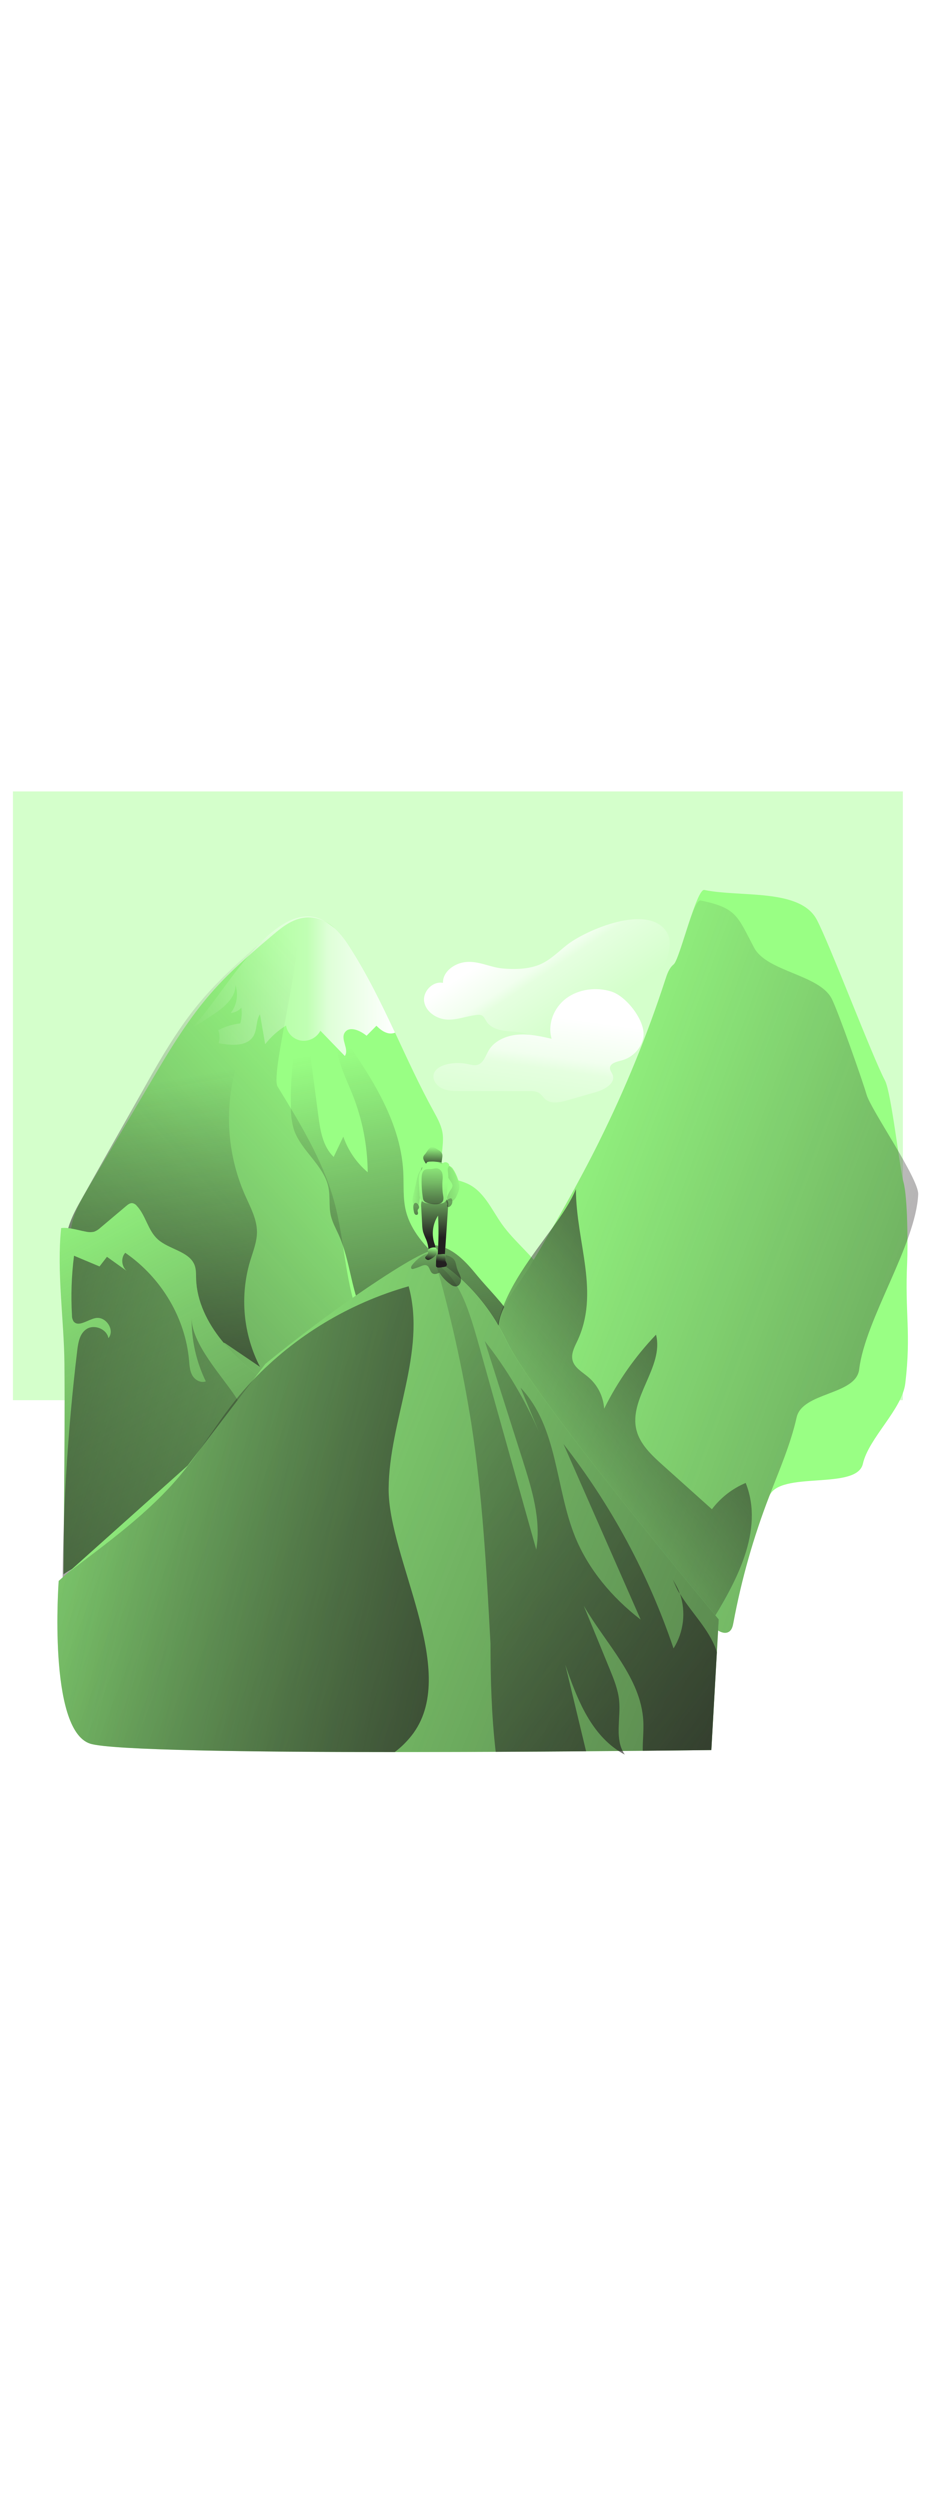 <svg id="_0389_mountain" xmlns="http://www.w3.org/2000/svg" xmlns:xlink="http://www.w3.org/1999/xlink" viewBox="0 0 500 500" data-imageid="mountain-80" imageName="Mountain" class="illustrations_image" style="width: 188px;"><defs><style>.cls-1_mountain-80{clip-path:url(#clippath);}.cls-2_mountain-80{fill:none;}.cls-2_mountain-80,.cls-3_mountain-80,.cls-4_mountain-80,.cls-5_mountain-80,.cls-6_mountain-80,.cls-7_mountain-80,.cls-8_mountain-80,.cls-9_mountain-80,.cls-10_mountain-80,.cls-11_mountain-80,.cls-12_mountain-80,.cls-13_mountain-80,.cls-14_mountain-80,.cls-15_mountain-80,.cls-16_mountain-80,.cls-17_mountain-80,.cls-18_mountain-80,.cls-19_mountain-80,.cls-20_mountain-80,.cls-21_mountain-80,.cls-22_mountain-80,.cls-23_mountain-80,.cls-24_mountain-80,.cls-25_mountain-80,.cls-26_mountain-80,.cls-27_mountain-80,.cls-28_mountain-80,.cls-29_mountain-80,.cls-30_mountain-80{stroke-width:0px;}.cls-3_mountain-80{fill:url(#linear-gradient);}.cls-4_mountain-80{fill:url(#linear-gradient-25-mountain-80);}.cls-5_mountain-80{fill:url(#linear-gradient-11-mountain-80);}.cls-6_mountain-80{fill:url(#linear-gradient-12-mountain-80);}.cls-7_mountain-80{fill:url(#linear-gradient-13-mountain-80);}.cls-8_mountain-80{fill:url(#linear-gradient-10-mountain-80);}.cls-9_mountain-80{fill:url(#linear-gradient-17-mountain-80);}.cls-10_mountain-80{fill:url(#linear-gradient-16-mountain-80);}.cls-11_mountain-80{fill:url(#linear-gradient-19-mountain-80);}.cls-12_mountain-80{fill:url(#linear-gradient-15-mountain-80);}.cls-13_mountain-80{fill:url(#linear-gradient-23-mountain-80);}.cls-14_mountain-80{fill:url(#linear-gradient-21-mountain-80);}.cls-15_mountain-80{fill:url(#linear-gradient-18-mountain-80);}.cls-16_mountain-80{fill:url(#linear-gradient-14-mountain-80);}.cls-17_mountain-80{fill:url(#linear-gradient-22-mountain-80);}.cls-18_mountain-80{fill:url(#linear-gradient-20-mountain-80);}.cls-19_mountain-80{fill:url(#linear-gradient-24-mountain-80);}.cls-20_mountain-80{fill:url(#linear-gradient-26-mountain-80);}.cls-21_mountain-80{isolation:isolate;opacity:.42;}.cls-21_mountain-80,.cls-30_mountain-80{fill:#68e1fd;}.cls-31_mountain-80{opacity:.58;}.cls-22_mountain-80{fill:url(#linear-gradient-4-mountain-80);}.cls-23_mountain-80{fill:url(#linear-gradient-2-mountain-80);}.cls-24_mountain-80{fill:url(#linear-gradient-3-mountain-80);}.cls-25_mountain-80{fill:url(#linear-gradient-8-mountain-80);}.cls-26_mountain-80{fill:url(#linear-gradient-9-mountain-80);}.cls-27_mountain-80{fill:url(#linear-gradient-7-mountain-80);}.cls-28_mountain-80{fill:url(#linear-gradient-5-mountain-80);}.cls-29_mountain-80{fill:url(#linear-gradient-6-mountain-80);}</style><clipPath id="clippath_mountain-80"><path class="cls-2_mountain-80" d="M83.22,118.95c-18.99,27.35-38.29,55.37-46.64,87.14-9.44,35.87-4.16,73.59,1.18,110.24,3.84,26.42,7.87,53.48,21.2,76.99,17.46,30.86,49.44,52.5,83.83,65.35,34.39,12.85,71.4,17.67,108.05,22.05,24.39,2.91,49.92,5.55,72.93-2.62,28.7-10.22,48.25-35.38,63.35-60.67,29.88-49.92,49-105.53,56.13-163.26,4.25-35,3.61-71.95-13.12-103.38-15.31-28.74-42.46-49.97-69.36-69.65-45-32.94-97.56-61.18-156.35-60.48-54.46.68-94.83,60.27-121.21,98.29Z"/></clipPath><linearGradient id="linear-gradient-mountain-80" x1="212.91" y1="141.13" x2="344.97" y2="445.63" gradientUnits="userSpaceOnUse"><stop offset="0" stop-color="#231f20" stop-opacity="0"/><stop offset="1" stop-color="#231f20"/></linearGradient><linearGradient id="linear-gradient-2-mountain-80" x1="198.06" y1="140.69" x2="242.36" y2="392.85" xlink:href="#linear-gradient-mountain-80"/><linearGradient id="linear-gradient-3-mountain-80" x1="230.42" y1="167.1" x2="-137.07" y2="503.31" xlink:href="#linear-gradient-mountain-80"/><linearGradient id="linear-gradient-4-mountain-80" x1="79.65" y1="161.5" x2="123.96" y2="413.66" xlink:href="#linear-gradient-mountain-80"/><linearGradient id="linear-gradient-5-mountain-80" x1="735.26" y1="2106.42" x2="1369.82" y2="1872.4" gradientTransform="translate(-481.61 2318.52) scale(1 -1)" xlink:href="#linear-gradient-mountain-80"/><linearGradient id="linear-gradient-6-mountain-80" x1="733.73" y1="1908.23" x2="952.17" y2="2092.73" gradientTransform="translate(-481.61 2318.52) scale(1 -1)" xlink:href="#linear-gradient-mountain-80"/><linearGradient id="linear-gradient-7-mountain-80" x1="488.48" y1="2104.88" x2="686.58" y2="1722.38" gradientTransform="translate(-481.61 2318.52) scale(1 -1)" xlink:href="#linear-gradient-mountain-80"/><linearGradient id="linear-gradient-8-mountain-80" x1="686.54" y1="1924.51" x2="318.57" y2="2043.62" gradientTransform="translate(-481.61 2318.52) scale(1 -1)" xlink:href="#linear-gradient-mountain-80"/><linearGradient id="linear-gradient-9-mountain-80" x1="473.91" y1="1995.16" x2="1220.22" y2="1704.06" gradientTransform="translate(-481.61 2318.52) scale(1 -1)" xlink:href="#linear-gradient-mountain-80"/><linearGradient id="linear-gradient-10-mountain-80" x1="840.36" y1="1895.08" x2="843.18" y2="1882.96" gradientTransform="translate(-481.61 2318.52) scale(1 -1)" xlink:href="#linear-gradient-mountain-80"/><linearGradient id="linear-gradient-11-mountain-80" x1="600.67" y1="2034.79" x2="995.07" y2="1719.02" gradientTransform="translate(-481.61 2318.52) scale(1 -1)" xlink:href="#linear-gradient-mountain-80"/><linearGradient id="linear-gradient-12-mountain-80" x1="712.52" y1="2074.62" x2="715.48" y2="2031.25" gradientTransform="translate(-481.61 2318.52) scale(1 -1)" xlink:href="#linear-gradient-mountain-80"/><linearGradient id="linear-gradient-13-mountain-80" x1="440.54" y1="1965.24" x2="873.53" y2="1871.34" gradientTransform="translate(-481.61 2318.52) scale(1 -1)" xlink:href="#linear-gradient-mountain-80"/><linearGradient id="linear-gradient-14-mountain-80" x1="99.4" y1="109.71" x2="210.37" y2="109.71" gradientUnits="userSpaceOnUse"><stop offset=".02" stop-color="#fff" stop-opacity="0"/><stop offset=".58" stop-color="#fff" stop-opacity=".39"/><stop offset=".68" stop-color="#fff" stop-opacity=".68"/><stop offset="1" stop-color="#fff"/></linearGradient><linearGradient id="linear-gradient-15-mountain-80" x1="791.24" y1="2189.18" x2="760.46" y2="2235.98" gradientTransform="translate(-481.61 2318.52) scale(1 -1)" xlink:href="#linear-gradient-14-mountain-80"/><linearGradient id="linear-gradient-16-mountain-80" x1="762.04" y1="2126.9" x2="771.43" y2="2193.58" gradientTransform="translate(-481.61 2318.52) scale(1 -1)" xlink:href="#linear-gradient-14-mountain-80"/><linearGradient id="linear-gradient-17-mountain-80" x1="230.55" y1="195.02" x2="230.33" y2="206.97" xlink:href="#linear-gradient-mountain-80"/><linearGradient id="linear-gradient-18-mountain-80" x1="231.38" y1="210.49" x2="231.59" y2="243.5" xlink:href="#linear-gradient-mountain-80"/><linearGradient id="linear-gradient-19-mountain-80" x1="700.42" y1="2102.24" x2="722.22" y2="2099.48" gradientTransform="translate(-481.61 2318.52) scale(1 -1)" xlink:href="#linear-gradient-mountain-80"/><linearGradient id="linear-gradient-20-mountain-80" x1="221.44" y1="210.13" x2="221.68" y2="231.79" xlink:href="#linear-gradient-mountain-80"/><linearGradient id="linear-gradient-21-mountain-80" x1="239.1" y1="209.93" x2="239.34" y2="231.59" xlink:href="#linear-gradient-mountain-80"/><linearGradient id="linear-gradient-22-mountain-80" x1="728.08" y1="2107.38" x2="694.8" y2="2099.98" gradientTransform="translate(-481.61 2318.52) scale(1 -1)" xlink:href="#linear-gradient-mountain-80"/><linearGradient id="linear-gradient-23-mountain-80" x1="713" y1="2103.74" x2="720.87" y2="2001.48" gradientTransform="translate(-481.61 2318.52) scale(1 -1)" xlink:href="#linear-gradient-mountain-80"/><linearGradient id="linear-gradient-24-mountain-80" x1="712" y1="2116.84" x2="711.79" y2="2076.83" gradientTransform="translate(-481.61 2318.52) scale(1 -1)" xlink:href="#linear-gradient-mountain-80"/><linearGradient id="linear-gradient-25-mountain-80" x1="230.08" y1="248.52" x2="229.18" y2="255.45" xlink:href="#linear-gradient-mountain-80"/><linearGradient id="linear-gradient-26-mountain-80" x1="235.94" y1="249.28" x2="235.04" y2="256.2" xlink:href="#linear-gradient-mountain-80"/></defs><g id="background_mountain-80"><g class="cls-1_mountain-80"><rect class="cls-21_mountain-80 targetColor" x="6.89" y="6.08" width="473.87" height="323.81" style="fill: rgb(153, 255, 132);"/><path class="cls-30_mountain-80 targetColor" d="M272.26,303.67c-18.02,1.96-41.74-7.77-58.42,1.2-23.02,12.38-50.64,18.39-77.69,24.17l-31.36,6.72c-5.25,1.12-10.94,2.23-16.02.72-3.87-1.16-6.75-3.66-9.47-6.08-15.45-13.74-31.36-28.13-37.53-45.69-2.87-8.19-3.49-16.73-4.08-25.2-.62-8.87-1.21-17.78,1.42-26.36,1.78-5.81,5.01-11.27,8.21-16.71l32.89-55.69c10.12-17.13,20.29-34.36,34.29-49.8,5.47-6.03,11.51-11.76,17.78-17.33,4.51-4.02,9.14-7.94,13.77-11.85,4.91-4.12,10.66-8.52,17.91-8.69,3.51-.09,6.62.79,9.37,2.27,1.84.98,3.52,2.23,5.06,3.65,3.04,2.79,5.52,6.19,7.57,9.39,9.63,14.99,17.13,30.47,24.41,46.01,6.57,14.05,12.98,28.15,20.62,42.01,2.15,3.9,4.33,7.92,4.78,12.3.76,7.44-3.11,16.5,2.72,21.55.69.59,1.47,1.09,2.3,1.48,2.29,1.11,4.96,1.63,7.35,2.65,9.33,3.79,13.45,13.87,19.12,21.87,6.77,9.52,16.68,16.86,22.8,26.75,9.87,15.82,2.13,38.5-17.8,40.66Z" style="fill: rgb(153, 255, 132);"/><path class="cls-3_mountain-80" d="M239.77,218.68c-2.22-2.11-4.24-4.42-6.05-6.89-2.52-3.64-4.06-7.8-5.58-11.9l-17.63-47.59c5.98,17.09,9.36,34.98,10.04,53.07.22,5.86.17,11.89,2.43,17.35,3.36,8.15,11.21,13.72,18.69,18.84,2.21,1.59,4.54,3.03,6.95,4.3,2,.84,3.93,1.86,5.76,3.04,3.5,2.62,5.06,6.82,6.82,10.68,4.62,9.96,11.53,18.7,20.17,25.48,2.76-4.18,11.96-13.56,11.09-18.68-.82-4.83-13.49-11.95-17.36-15.21-12.27-10.33-24.04-21.16-35.32-32.5Z"/><path class="cls-23_mountain-80" d="M254.05,263.56c-5.91-7.22-12.84-15.01-22.42-16.09l2.93,8.02c-8.16-7.24-15.75-15.75-18.37-26.04-1.75-6.86-1.09-14-1.46-21.08-1.48-27.83-18.37-52.5-34.73-75.68-3.25,11.59,3.2,23.35,7.69,34.57,5.25,13.17,8,27.21,8.1,41.38-5.96-5.03-10.44-11.58-12.98-18.95l-5.14,10.81c-5.79-5.63-7.12-14-8.15-21.82l-7.63-57.75c-5.09,17.34-7.45,35.37-7,53.43-.03,3.84.48,7.67,1.53,11.37,3.69,11.37,15.98,19.14,18.43,30.82,1.06,5,.16,10.25,1.33,15.24.83,3.5,2.62,6.75,4.15,10.07,6.41,14.31,6.62,30.75,14,44.62.51,1.18,1.36,2.2,2.43,2.91.94.44,1.95.7,2.98.74l12.13,1.39c-2.25-5.58-3.93-11.37-5.04-17.29,4.5-.64,8.98,1.29,11.6,5,1.25,1.88,1.88,4.09,3.18,5.93,1.29,1.85,3.67,3.35,5.91,2.68,1.04-.45,2.03-1.01,2.94-1.69,4.3-2.49,10.11-.24,13.46,3.33,3.34,3.58,5.09,8.22,7.81,12.25s7.11,7.7,12.14,7.31c5.41-6.85,13.55-14.73,8.86-22.66-4.74-8.06-12.66-15.5-18.7-22.84Z"/><path class="cls-24_mountain-80" d="M210.03,340.77c-5.57,15.92-18.92,29.35-35.58,38.75-21.97,12.37-19.6-51.3-45.42-45.5l-29.93,6.7c-5,1.12-10.45,2.23-15.29.73-3.69-1.15-6.44-3.67-9.03-6.08-14.76-13.75-29.92-28.14-35.83-45.68-2.75-8.19-3.32-16.74-3.91-25.21-.27-4.15-.55-8.33-.5-12.47-.03-4.7.6-9.38,1.86-13.9,1.71-5.8,4.78-11.27,7.87-16.69,10.46-18.57,20.92-37.12,31.39-55.66,7.68-13.68,15.39-27.34,24.94-40.14,2.46-3.28,5.02-6.51,7.74-9.62,8.99-10.41,19.5-19.89,30.12-29.22,4.69-4.12,10.17-8.52,17.09-8.7,10.01-.26-12.17,77.76-7.73,84.99,11.93,19.48,23.96,39.18,29.91,60.37,6.71,23.89,5.59,49.41,17.65,71.9,8.74,16.31,21.02,27.2,14.63,45.44Z"/><path class="cls-22_mountain-80" d="M138.47,312.19l-18.9-12.8c-18.01,2.05-34.32-9.56-47.53-21.34-11.37-10.11-23.03-21.36-37.46-26-.03-4.7.6-9.38,1.86-13.9,1.71-5.8,4.78-11.27,7.87-16.69,10.46-18.57,20.92-37.12,31.39-55.66,7.64-13.71,15.35-27.38,24.9-40.18,7.15-7.32,14.42-14.5,21.62-21.54.8-.95,1.9-1.61,3.11-1.86,2.08-.21,3.61,1.75,4.46,3.62,7.38,15.92-1.04,33.92-5.13,50.87-5.1,21.48-3.04,44.04,5.87,64.24,2.78,6.29,6.28,12.61,6.3,19.42,0,5.33-2.1,10.41-3.65,15.53-5.57,18.74-3.68,38.92,5.27,56.3Z"/><path class="cls-30_mountain-80 targetColor" d="M319.15,192.05c13.8-27.75,25.54-56.47,35.14-85.94.96-2.93,2-6.04,4.44-8.05,3.21-2.62,12.15-40.42,16.31-39.56,19.36,3.99,51-.96,59.89,15.82,6.76,12.76,29.56,72.84,36.33,85.6,3.32,6.26,7.87,47.25,9.82,53.97,2.27,8.01,2.36,34.52,1.97,42.81-1.28,26.77,2.19,37.57-.99,64.2-1.65,13.89-19.51,29.14-22.58,42.8-3.23,14.39-44.54,3.46-49.87,17.29-8.43,21.79-14.82,44.31-19.09,67.27-.32,1.75-.76,3.77-2.34,4.79-2.55,1.64-5.9-.39-8.19-2.34-34.12-28.94-65.12-61.37-92.48-96.76-7.19-9.33-14.22-19.01-17.95-30.01-3.54-10.44-5.86-25.02-3.78-35.93,1.92-10.04,10.97-20.29,16.27-29.14,13.05-21.91,25.79-44.04,37.12-66.81Z" style="fill: rgb(153, 255, 132);"/><path class="cls-28_mountain-80" d="M319.15,192.05c13.8-27.75,25.54-56.47,35.14-85.94.96-2.93,2-6.04,4.44-8.05,3.21-2.62,10.19-34.84,14.35-33.98,19.36,4.01,19.58,8.38,28.47,25.12,6.76,12.77,34.47,14.23,41.24,26.98,3.32,6.26,16.73,44.43,18.65,51.18,2.27,8.01,27.88,44.75,27.49,53.04-1.28,26.77-28.24,66.42-31.42,93.05-1.65,13.89-30.26,11.97-33.33,25.64-3.23,14.39-9.26,28.06-14.55,41.89-8.43,21.79-14.82,44.31-19.09,67.27-.32,1.75-.76,3.77-2.34,4.79-2.55,1.64-5.9-.39-8.19-2.34-34.13-28.93-65.14-61.36-92.52-96.76-7.19-9.33-14.22-19.01-17.95-30.01-3.54-10.44-5.86-25.02-3.78-35.93,1.92-10.04,10.97-20.29,16.27-29.14,13.05-21.91,25.79-44.04,37.12-66.81Z"/><path class="cls-29_mountain-80" d="M306.65,217.61c.11,28.67,13.12,55.28.5,81.37-1.52,3.12-3.16,6.56-2.22,9.89,1.08,3.82,5.12,6.05,8.23,8.67,5.03,4.22,8.12,10.32,8.54,16.88,7.16-14.45,16.48-27.72,27.62-39.37,4.37,17.11-14.83,33.83-10.37,50.93,1.97,7.54,8.19,13.31,14.14,18.64l25.99,23.29c4.65-6.17,10.86-11,17.99-14,10.08,25.37-5.07,52.95-19.72,76.26-1.01,1.6-2.16,3.32-4.03,3.9-3.26,1.01-6.28-1.93-8.33-4.55l-51.7-66.32c-15.75-20.24-37.7-42.87-46.53-66.97-14.42-39.27,29.42-72.57,39.9-98.62Z"/><path class="cls-30_mountain-80 targetColor" d="M45.35,240.15c1.54.42,3.16.47,4.72.15,1.27-.47,2.43-1.2,3.4-2.13l13.78-11.61c.93-.78,2.01-1.6,3.24-1.47.93.18,1.77.68,2.35,1.43,4.85,5.19,5.87,13.06,11.19,17.83,6.02,5.42,16.78,6.34,19.59,13.75.87,2.31.74,4.84.81,7.3.36,11.87,5.95,23.19,13.56,32.63,7.61,9.44,17.2,17.26,26.7,25.01-2.02,22.5-19.83,40.63-37.76,55.51-17.14,14.21-35.57,27.41-56.49,35.96-5.72,2.34-11.71,4.37-16.62,8l.31-38.66c.19-24.28.38-48.57.19-72.86-.18-23.62-4.21-49.25-1.75-72.66,3.93-.48,8.77,1.08,12.77,1.85Z" style="fill: rgb(153, 255, 132);"/><path class="cls-27_mountain-80" d="M45.35,240.15c1.54.42,3.16.47,4.72.15,1.27-.47,2.43-1.2,3.4-2.13l13.78-11.61c.93-.78,2.01-1.6,3.24-1.47.93.18,1.77.68,2.35,1.43,4.85,5.19,5.87,13.06,11.19,17.83,6.02,5.42,16.78,6.34,19.59,13.75.87,2.31.74,4.84.81,7.3.36,11.87,5.95,23.19,13.56,32.63,7.61,9.44,17.2,17.26,26.7,25.01-2.02,22.5-19.83,40.63-37.76,55.51-17.14,14.21-35.57,27.41-56.49,35.96-5.72,2.34-11.71,4.37-16.62,8l.31-38.66c.19-24.28.38-48.57.19-72.86-.18-23.62-4.21-49.25-1.75-72.66,3.93-.48,8.77,1.08,12.77,1.85Z"/><path class="cls-25_mountain-80" d="M102.06,286.18c-.16,11.67,2.42,23.22,7.53,33.71-2.69,1.02-5.8-.76-7.17-3.17s-1.5-5.25-1.75-7.97c-1.95-22.51-14.69-43.98-33.97-57.26-2.76,3.04-1.82,8.39,1.83,10.42l-11.57-8.28-3.96,5.13-13.58-5.7c-1.34,10.52-1.71,21.13-1.09,31.72-.04,1.14.26,2.26.87,3.22,2.54,3.19,7.42-.87,11.52-1.75,5.64-1.25,10.67,6.4,7,10.65-.73-4.67-7.24-7.49-11.44-4.96-3.73,2.26-4.6,7-5.11,11.14-5.31,44.18-7.94,88.64-7.87,133.13,30.55-19.84,58.03-44.02,81.6-71.8,9.53-11.26,19.55-22.55,10.69-36.11-7.1-10.94-23.72-28.49-23.52-42.13Z"/><path class="cls-30_mountain-80 targetColor" d="M382.72,446.51s-98.18-117.24-112.87-147.95c-14.69-30.71-37.31-42.8-37.31-42.8,0,0,11.79-16.75-23.56,5.58-35.35,22.33-67.74,49.32-67.74,49.32l-41.27,53.97-68.73,61.42s-5.89,79.09,16.69,86.53c22.58,7.44,330.86,3.41,330.86,3.41l3.92-69.48Z" style="fill: rgb(153, 255, 132);"/><path class="cls-26_mountain-80" d="M382.72,446.51l-1.01,17.6-2.93,51.88s-14.11.18-36.52.4l-10.69.09h-2.11l-17.36.14c-14.68.12-31,.23-48.12.31-17.39.07-35.62.13-53.79.11-76.12,0-151.52-.95-162.26-4.49-22.58-7.45-16.69-86.55-16.69-86.55l4.45-3.97,64.29-57.41,6.4-8.38,28.1-36.75,6.73-8.81s32.37-26.98,67.74-49.32c35.36-22.34,23.56-5.57,23.56-5.57,0,0,22.58,12.09,37.31,42.79,14.73,30.7,112.9,147.93,112.9,147.93Z"/><path class="cls-8_mountain-80" d="M358.08,424.95c1.64,2.45,2.95,5.12,3.89,7.92-1.56-2.5-2.86-5.16-3.89-7.92Z"/><path class="cls-5_mountain-80" d="M381.7,464.11l-2.93,51.88s-14.11.18-36.52.4c-.08-5.25.59-10.56.3-15.84-1.24-23-19.91-41-31.72-61.32,4.58,11.19,9.18,22.39,13.78,33.58,2.24,5.48,4.51,11.03,5.07,16.88.87,8.99-2.12,18.9,1.86,26.79.33.68.72,1.33,1.15,1.95-1.13-.59-2.2-1.24-3.25-1.92-15.44-10.04-22.54-28.7-28.43-45.88,3.68,15.35,7.37,30.69,11.07,46.02-14.68.12-31,.23-48.12.31-2.2-18.72-2.78-38.73-2.78-57.38-2.1-39.37-4.22-78.79-10.29-117.77-4.54-28.54-10.82-56.77-18.8-84.55,8.75,5.42,13.55,14.94,16.98,24.28,2.55,7,4.56,14.11,6.55,21.24,2.33,8.33,4.67,16.65,7,24.97,7.66,27.21,15.3,54.42,22.93,81.64,2.68-15.99-2.32-32.12-7.24-47.61-6.74-21.11-13.47-42.22-20.19-63.34,11.76,14.91,21.52,31.29,29.02,48.73l-9.97-23.95c20.02,21.05,18.37,53.06,29.13,79.48,7.07,17.27,19.67,32.25,34.85,43.92-13.72-31.14-27.43-62.28-41.12-93.43,25.51,32.7,45.33,69.47,58.62,108.75,5.43-8.69,6.69-19.35,3.43-29.07,6.07,10.03,15.24,18.65,19.19,29.64.12.5.3,1.01.45,1.56Z"/><path class="cls-6_mountain-80" d="M219.37,258.14c-.47.6-.78,1.69,0,1.94.27.07.55.05.8-.05,1.29-.36,2.56-.8,3.8-1.33,1.01-.43,2.16-.93,3.18-.52,1.8.73,1.61,3.54,3.34,4.37,1.1.54,2.42,0,3.5-.48,1.55,2.44,3.55,4.55,5.91,6.23.78.67,1.78,1.06,2.81,1.09,1.99-.11,3.04-2.44,2.71-4.3-.32-1.85-1.5-3.5-2.07-5.25-.46-1.5-.52-3.15-1.4-4.47-1.22-1.83-3.65-2.52-5.9-2.9-2.8-.46-6.67-1.23-9.41-.23s-5.51,3.6-7.28,5.88Z"/><path class="cls-7_mountain-80" d="M220.38,506.68c-2.86,3.95-6.28,7.45-10.17,10.39-76.12,0-151.52-.95-162.26-4.49-22.58-7.45-16.69-86.55-16.69-86.55l4.45-3.97c21.52-16.37,43.68-32.22,60.7-52.72,3.5-4.23,6.79-8.64,9.97-13.12,6.23-8.75,12.13-17.73,18.85-26.14,2.92-3.67,6-7.21,9.25-10.63,22.73-23.85,51.43-41.16,83.12-50.15,9.62,35.13-10.4,71.31-10.66,107.62-.24,36.96,37.32,96.13,13.42,129.76Z"/><path class="cls-16_mountain-80" d="M210.37,134.4c-1.02.41-2.18.55-3.26.38-2.65-.42-4.82-2.21-6.67-4.05l-5.25,5.31c-3.39-2.76-9.07-5.36-11.57-1.75-2.5,3.6,2.46,8.89,0,12.53l-13.02-13.44c-1.97,3.73-6.08,5.83-10.26,5.25-4.13-.65-7.36-3.88-8.02-8-4.28,2.6-8.04,5.97-11.12,9.92-.92-5.32-1.84-10.65-2.77-15.97-2.29,3.56-1.35,8.36-3.65,11.9-3.5,5.38-11.85,4.78-18.37,3.5.71-2.26.63-4.7-.21-6.92,3.66-1.89,7.64-3.11,11.74-3.59.76-2.71.96-5.54.58-8.32-1.48,1.6-3.5,2.59-5.66,2.8,3.24-4.23,4.18-9.8,2.51-14.87.14,7.2-6.84,12.48-13.12,16.54l-12.85,8.31c7.81-5.04,19.51-24.61,32.88-40.31,12.81-15.05,27.15-26.54,41.05-18.27.31.18.61.37.92.57,1.23.81,2.7,1.89,4.14,3.08,3.04,2.79,5.52,6.19,7.57,9.39,9.63,14.99,17.13,30.47,24.41,46.01Z"/></g><path class="cls-12_mountain-80" d="M301.98,87.67c-4.7,3.67-8.9,8.09-14.45,10.45-5.99,2.55-13.5,2.72-19.96,2.13-6.68-.61-12.75-4.16-19.76-3.39-6.07.67-12.13,5.25-11.93,11.06-5.56-1.08-10.86,4.65-10.02,9.97.84,5.32,6.44,9.2,12.1,9.55,5.45.33,10.68-1.98,16.11-2.48.77-.12,1.55-.06,2.28.19,1.37.56,1.92,2.08,2.69,3.29,2.58,4.06,8.24,5.08,13.24,5.34,5.98.3,9.33,1.08,14,3.98s9.02,3.05,14.37.87,10.39-5.56,16.13-5.34c6.52.25,12.55,5.25,18.92,3.85,1.66-14.87,27.67-43.04,19.25-56.3-9.78-15.43-43.08-.92-52.97,6.82Z"/><path class="cls-10_mountain-80" d="M325.61,112.55c-8.04-2.55-17.44-1.36-24.1,3.6-6.66,4.97-10.07,13.76-7.78,21.49-5.98-1.34-12.08-2.69-18.21-2.16s-12.36,3.31-15.33,8.41c-1.71,2.94-2.78,6.93-6.23,7.7-1.57.35-3.18-.13-4.76-.46-3.57-.76-7.27-.76-10.84,0-3.19.68-6.59,2.35-7.4,5.35-.81,3,1.5,6.22,4.49,7.6s6.43,1.41,9.75,1.41h36.89c1.54-.12,3.09.13,4.51.73,1.7.87,2.62,2.74,4.13,3.89,3.07,2.34,7.55,1.36,11.31.28l15.24-4.37c4.69-1.35,10.5-4.62,8.99-9.04-.44-1.27-1.5-2.38-1.49-3.72.04-2.62,3.62-3.41,6.27-4.1,5.99-1.58,10.74-6.76,11.57-12.61,1.15-8.25-8.91-21.43-17.03-24Z"/></g><g id="character_mountain-80"><path class="cls-30_mountain-80 targetColor" d="M226.22,199.13c-.32.32-.57.7-.75,1.12-.38,1.04.24,2.14.83,3.09.51,1.03,1.34,1.86,2.36,2.39.56.19,1.16.27,1.75.24,1.18,0,2.35-.15,3.5-.43.22-.03.42-.13.59-.27.11-.14.19-.31.23-.49.38-1.39.64-2.8.79-4.23.09-.56.06-1.13-.08-1.68-.48-.98-1.28-1.77-2.28-2.21-1.1-.64-2.79-2.1-4.02-1.19-1.08.8-2.02,2.63-2.9,3.67Z" style="fill: rgb(153, 255, 132);"/><path class="cls-9_mountain-80" d="M226.22,199.13c-.32.32-.57.7-.75,1.12-.38,1.04.24,2.14.83,3.09.51,1.03,1.34,1.86,2.36,2.39.56.19,1.16.27,1.75.24,1.18,0,2.35-.15,3.5-.43.22-.03.42-.13.59-.27.11-.14.19-.31.23-.49.38-1.39.64-2.8.79-4.23.09-.56.06-1.13-.08-1.68-.48-.98-1.28-1.77-2.28-2.21-1.1-.64-2.79-2.1-4.02-1.19-1.08.8-2.02,2.63-2.9,3.67Z"/><path class="cls-30_mountain-80 targetColor" d="M221.49,214.63l-1.53,6.47c-.4,1.75-.66,3.89.82,4.98.5.39,1.18.46,1.75.17.42-.37.66-.9.66-1.46l.47-3.09c.16-1.32.43-2.63.82-3.9.36-1.07.87-2.08,1.27-3.14.51-1.4,2.14-7.35-.67-7.36-2.41,0-3.2,5.7-3.6,7.33Z" style="fill: rgb(153, 255, 132);"/><path class="cls-30_mountain-80 targetColor" d="M220.42,229.76c.06.47.27.92.59,1.27.36.35.92.4,1.33.1.28-.33.35-.79.2-1.2-.16-.39-.19-.83-.1-1.24.13-.32.43-.55.59-.87.09-.19.14-.4.14-.61,0-.92-1.18-2.84-2.37-2.1s-.59,3.67-.38,4.65Z" style="fill: rgb(153, 255, 132);"/><path class="cls-30_mountain-80 targetColor" d="M237.34,208.17l.45.73c.42.7.75,1.44.99,2.22.41.93.93,1.81,1.55,2.62.44.56.71,1.23.78,1.94-.1.77-.43,1.5-.93,2.09-.6.91-1.12,1.88-1.56,2.88-.38.87-.66,1.97-.07,2.74.59.77,2.14.81,3.05.17.84-.71,1.47-1.63,1.83-2.67.77-1.75,1.55-3.5,1.38-5.39-.15-1.02-.45-2-.87-2.94-.68-2.11-1.66-4.12-2.9-5.96-1.14-1.5-3.8-2.26-5.63-2.8.29,1.59.95,3.08,1.93,4.37Z" style="fill: rgb(153, 255, 132);"/><path class="cls-30_mountain-80 targetColor" d="M238.51,223.11c-.47.18-.8.6-.87,1.09,0,.56.59,1.02.52,1.58,0,.27-.21.52-.19.8.09.38.45.63.83.59.38-.04.73-.22.99-.5.87-.8,1.26-2,1.03-3.17-.32-1.56-1.25-.94-2.31-.39Z" style="fill: rgb(153, 255, 132);"/><path class="cls-30_mountain-80 targetColor" d="M224.26,226.89c.16,3.24.34,6.49.54,9.74.03,1.26.2,2.52.49,3.75.47,1.41,1.03,2.79,1.66,4.14.88,2.2,1.33,4.55,1.3,6.92.03.42-.05.84-.24,1.22-.18.31-.51.55-.59.87-.16.61.54,1.17,1.2,1.16.65-.07,1.26-.34,1.75-.77.43-.29.82-.64,1.16-1.04.69-.97.94-2.18.68-3.34-.26-1.14-.59-2.27-1.01-3.36-1.48-4.9-.72-10.19,2.06-14.48.47,8.53.24,17.08-.66,25.57-.08.45-.07.92.04,1.36.13.48.53.82,1.02.87.33-.02.64-.12.92-.31l1.81-1.01c.28-.12.52-.32.69-.57.27-.49-.05-1.07-.21-1.6-.13-.57-.16-1.17-.09-1.75l1.87-28.08c.08-.63.05-1.26-.1-1.88-.48-1.25-1.56-2.18-2.87-2.45-1.32-.28-2.68-.3-4.01-.07-1.83.23-4.28.36-5.95,1.15-1.53.66-1.53,2.48-1.49,3.95Z" style="fill: rgb(153, 255, 132);"/><path class="cls-15_mountain-80" d="M224.26,226.89c.16,3.24.34,6.49.54,9.74.03,1.26.2,2.52.49,3.75.47,1.41,1.03,2.79,1.66,4.14.88,2.2,1.33,4.55,1.3,6.92.03.42-.05.84-.24,1.22-.18.31-.51.55-.59.87-.16.61.54,1.17,1.2,1.16.65-.07,1.26-.34,1.75-.77.43-.29.82-.64,1.16-1.04.69-.97.94-2.18.68-3.34-.26-1.14-.59-2.27-1.01-3.36-1.48-4.9-.72-10.19,2.06-14.48.47,8.53.24,17.08-.66,25.57-.08.45-.07.92.04,1.36.13.48.53.82,1.02.87.33-.02.64-.12.92-.31l1.81-1.01c.28-.12.52-.32.69-.57.27-.49-.05-1.07-.21-1.6-.13-.57-.16-1.17-.09-1.75l1.87-28.08c.08-.63.05-1.26-.1-1.88-.48-1.25-1.56-2.18-2.87-2.45-1.32-.28-2.68-.3-4.01-.07-1.83.23-4.28.36-5.95,1.15-1.53.66-1.53,2.48-1.49,3.95Z"/><path class="cls-30_mountain-80 targetColor" d="M224.78,218.8c.21,1.39.58,2.9,1.75,3.75.97.58,2.07.88,3.2.87,1.75.13,3.68.16,5.25-.73,2.13-1.22,2.88-3.77,3.17-6.12.42-3.35.28-6.76-.44-10.06-.97-4.48-7.38-3.77-10.8-2.35-4.2,1.72-2.7,11.11-2.13,14.64Z" style="fill: rgb(153, 255, 132);"/><g class="cls-31_mountain-80"><path class="cls-11_mountain-80" d="M221.49,214.63l-1.53,6.47c-.4,1.75-.66,3.89.82,4.98.5.39,1.18.46,1.75.17.42-.37.66-.9.66-1.46l.47-3.09c.16-1.32.43-2.63.82-3.9.36-1.07.87-2.08,1.27-3.14.51-1.4,2.14-7.35-.67-7.36-2.41,0-3.2,5.7-3.6,7.33Z"/><path class="cls-18_mountain-80" d="M220.42,229.76c.06.47.27.92.59,1.27.36.35.92.4,1.33.1.28-.33.35-.79.2-1.2-.16-.39-.19-.83-.1-1.24.13-.32.43-.55.59-.87.09-.19.14-.4.14-.61,0-.92-1.18-2.84-2.37-2.1s-.59,3.67-.38,4.65Z"/><path class="cls-14_mountain-80" d="M238.51,223.11c-.47.18-.8.6-.87,1.09,0,.56.59,1.02.52,1.58,0,.27-.21.52-.19.8.09.38.45.63.83.59.38-.04.73-.22.99-.5.87-.8,1.26-2,1.03-3.17-.32-1.56-1.25-.94-2.31-.39Z"/><path class="cls-17_mountain-80" d="M243.28,221c-.36,1.04-.99,1.97-1.83,2.68-.92.64-2.4.71-3.05-.17-.66-.87-.31-1.86.07-2.74.43-1,.95-1.97,1.56-2.88.5-.6.82-1.32.93-2.09-.07-.71-.34-1.38-.78-1.94-.59-.87-1.12-1.79-1.75-2.62l-.46-.69c.16,2.01.11,4.02-.14,6.02-.29,2.34-1.04,4.89-3.17,6.12-1.52.87-3.43.87-5.25.73-1.13.01-2.23-.29-3.19-.87-1.17-.87-1.54-2.35-1.75-3.74-.55-3.5-2.07-12.91,2.09-14.63,2.73-1.13,7.38-1.81,9.62.25h.05c.17-.04.35-.04.52,0,4.25.57,5.74,5.07,7,8.36.43.93.73,1.92.87,2.94.2,1.75-.58,3.56-1.34,5.28Z"/></g><path class="cls-30_mountain-80 targetColor" d="M227.69,203.18c-.22.08-.36.18-.47.39-.07.14-.15.27-.23.4-.01.02-.03.04-.05.06-.04.03-.1.02-.14,0-.1-.05-.15-.17-.23-.25-.08-.07-.19-.17-.29-.2-.53-.13-1.1.02-1.5.38-.2.11-.36.28-.46.48-.15.41.26.8.43,1.21.37.87-.36,1.75-.87,2.55-1.02,1.75-.94,3.88-.87,5.9l.33,6.12c-.07,1.25.28,2.48,1.01,3.5.8.77,1.83,1.26,2.94,1.39,2.25.33,4.53.39,6.79.18.79.02,1.57-.14,2.29-.46.77-.48,1.31-1.26,1.49-2.14.17-.86.24-1.74.21-2.62.09-3.72.98-7.43.51-11.12-.13-1.04-.36-2.18.19-3.1.17-.22.31-.46.41-.73.16-.59-.36-1.15-.87-1.46-.72-.49-1.67-.46-2.36.06-.1.13-.22.24-.34.35-.46.31-1.08-.06-1.58-.34-1.51-.87-3.4-.82-5.18-.74-.38,0-.76.06-1.12.17Z" style="fill: rgb(153, 255, 132);"/><path class="cls-13_mountain-80" d="M228.81,203.01c-.5,0-1,.1-1.32.52-.15.2-.26.44-.48.57-.25.14-.33-.07-.45-.23-.14-.2-.29-.28-.54-.3-.46-.04-.92.11-1.26.42-.2.11-.36.28-.46.48-.15.41.26.8.43,1.21.37.87-.36,1.75-.87,2.55-1.02,1.75-.94,3.88-.87,5.9l.33,6.12c-.07,1.25.28,2.48,1.01,3.5.8.77,1.83,1.26,2.94,1.39,2.25.33,4.53.39,6.79.18.79.02,1.57-.14,2.29-.46.77-.48,1.31-1.26,1.49-2.14.17-.86.24-1.74.21-2.62.09-3.72.98-7.43.51-11.12-.13-1.04-.36-2.18.19-3.1.17-.22.31-.46.41-.73.16-.59-.36-1.15-.87-1.46-.72-.49-1.67-.46-2.36.06-.1.13-.22.24-.34.35-.46.31-1.08-.06-1.58-.34-1.51-.87-3.4-.82-5.18-.74Z"/><path class="cls-19_mountain-80" d="M235.64,212.97c.15-1.21.12-2.44-.1-3.64-.27-1.25-1.17-2.26-2.38-2.67-1.25-.33-2.55.23-3.84.31-.98-.07-1.96.01-2.9.25-1.5.65-1.84,2.51-1.9,4.08-.13,3.68.09,7.36.66,11,.05.48.19.95.42,1.37.39.54.93.94,1.56,1.15,2.14.87,7.87,1.75,8.79-1.14.44-1.36-.11-3.1-.24-4.45-.19-2.08-.22-4.18-.08-6.26Z"/><path class="cls-30_mountain-80 targetColor" d="M227.93,249.77c-.09.08-.16.19-.18.31,0,.13.05.26.11.37.27.91-.03,1.89-.76,2.49-.21.2-.41.41-.58.65-.16.24-.19.54-.09.81.08.14.19.26.31.35.25.24.55.43.87.53.5.09,1.02,0,1.46-.27.85-.41,1.65-.94,2.36-1.57.53-.42.94-.98,1.16-1.62.23-.83.24-2.96-.87-3.15-1.36-.17-2.74.23-3.81,1.08Z" style="fill: rgb(153, 255, 132);"/><path class="cls-30_mountain-80 targetColor" d="M232.96,252.41c-.16,0-.33.04-.46.13-.15.15-.22.36-.2.58l-.19,4.93c-.02.21,0,.43.05.63.16.36.49.62.87.7.4.07.81.07,1.22,0,.81-.09,1.62-.21,2.42-.37.36-.04.7-.17.98-.38.37-.43.46-1.05.21-1.57-.25-.5-.46-1.02-.65-1.55-.17-.87.59-2.67-.32-3.22-.4-.24-1.1-.09-1.54-.06l-2.39.17Z" style="fill: rgb(153, 255, 132);"/><path class="cls-4_mountain-80" d="M227.93,249.77c-.09.08-.16.19-.18.31,0,.13.05.26.11.37.27.91-.03,1.89-.76,2.49-.21.2-.41.41-.58.65-.16.24-.19.54-.09.81.08.14.19.26.31.35.25.24.55.43.87.53.5.09,1.02,0,1.46-.27.85-.41,1.65-.94,2.36-1.57.53-.42.94-.98,1.16-1.62.23-.83.24-2.96-.87-3.15-1.36-.17-2.74.23-3.81,1.08Z"/><path class="cls-20_mountain-80" d="M232.96,252.41c-.16,0-.33.04-.46.13-.15.15-.22.36-.2.58l-.19,4.93c-.02.21,0,.43.05.63.16.36.49.62.87.7.4.07.81.07,1.22,0,.81-.09,1.62-.21,2.42-.37.36-.04.7-.17.98-.38.37-.43.46-1.05.21-1.57-.25-.5-.46-1.02-.65-1.55-.17-.87.59-2.67-.32-3.22-.4-.24-1.1-.09-1.54-.06l-2.39.17Z"/></g></svg>